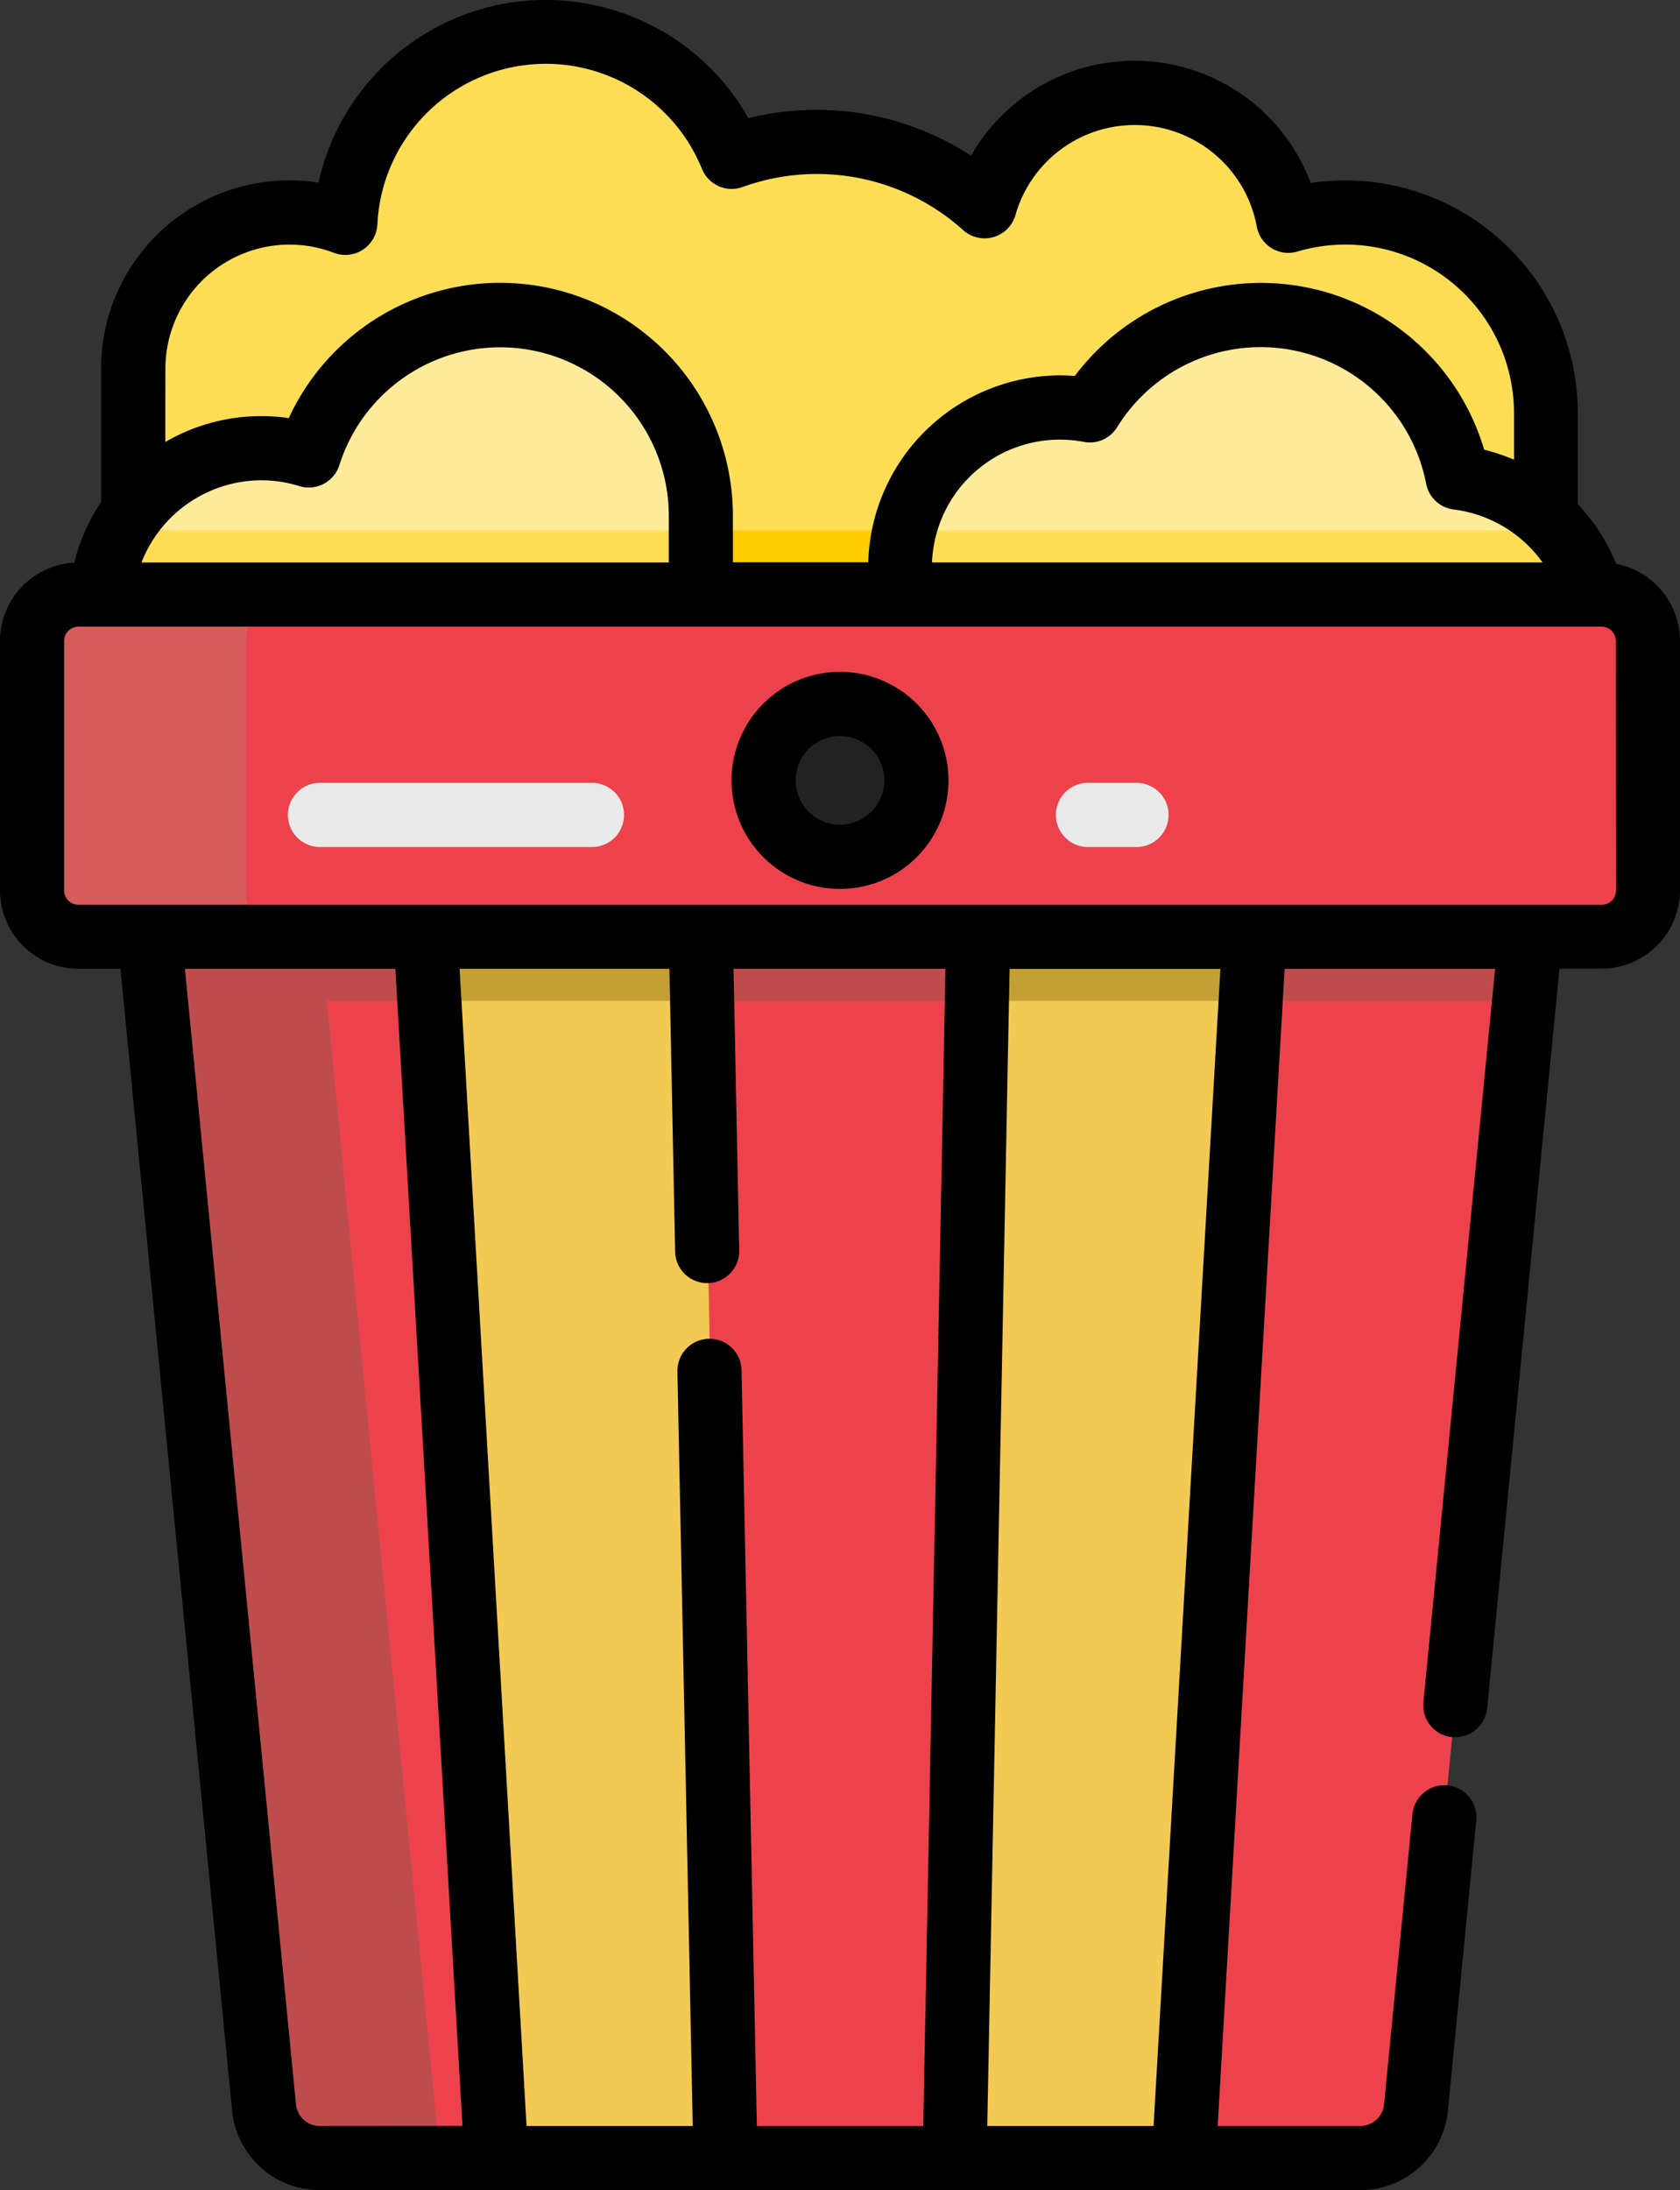 <svg xmlns="http://www.w3.org/2000/svg" width="54.852" height="71.462" viewBox="0 0 54.852 71.462">
  <rect x="0" y="0" width="54.852" height="71.462" fill="#333333" stroke="none"/>
  <g id="popcorn" transform="translate(0 0)">
    <path id="Path_597" data-name="Path 597" d="M77.294,19.94a6.554,6.554,0,0,0-8.416-6.283,5.1,5.1,0,0,0-9.917-.473A8.186,8.186,0,0,0,50.71,11.57,6.553,6.553,0,0,0,38.1,13.725a5.1,5.1,0,0,0-6.925,4.761v16.8H77.294V20.606l-.033,0q.033-.328.033-.664Zm0,0" transform="translate(-26.825 -6.453)" fill="#ffde55"/>
    <path id="Path_598" data-name="Path 598" d="M31.176,124H77.294v11.531H31.176Zm0,0" transform="translate(-26.825 -106.693)" fill="#ffcd00"/>
    <path id="Path_599" data-name="Path 599" d="M36.63,73.668a6.555,6.555,0,0,0-6.25,4.579,5.233,5.233,0,0,0-6.787,4.991v5.228H43.183V80.221a6.553,6.553,0,0,0-6.553-6.553Zm0,0" transform="translate(-20.301 -63.386)" fill="#ffeb99"/>
    <path id="Path_600" data-name="Path 600" d="M24.256,124a5.2,5.2,0,0,0-.662,2.546v5.228H43.183V124Zm0,0" transform="translate(-20.301 -106.693)" fill="#ffde55"/>
    <path id="Path_601" data-name="Path 601" d="M228.705,78.97A6.552,6.552,0,0,0,216.7,76.775a5.225,5.225,0,0,0-6.205,5.135v7.476H233.3V84.158a5.228,5.228,0,0,0-4.6-5.189Zm0,0" transform="translate(-181.113 -63.383)" fill="#ffeb99"/>
    <path id="Path_602" data-name="Path 602" d="M210.492,125.221V132.7H233.3v-5.228A5.2,5.2,0,0,0,231.985,124H210.637a5.239,5.239,0,0,0-.145,1.221Zm0,0" transform="translate(-181.113 -106.693)" fill="#ffde55"/>
    <path id="Path_603" data-name="Path 603" d="M71.944,232.605H37.977a1.832,1.832,0,0,1-1.823-1.653L32,188.5H77.92l-4.153,42.452a1.831,1.831,0,0,1-1.823,1.653Zm0,0" transform="translate(-27.534 -162.191)" fill="#ed424b"/>
    <path id="Path_604" data-name="Path 604" d="M32,188.5l4.153,42.452a1.832,1.832,0,0,0,1.823,1.653H41.9L37.583,188.5Zm0,0" transform="translate(-27.534 -162.19)" fill="#bf4c4c"/>
    <path id="Path_605" data-name="Path 605" d="M32.622,194.851H77.3l.622-6.351H32Zm0,0" transform="translate(-27.534 -162.19)" fill="#bf4c4c"/>
    <path id="Path_606" data-name="Path 606" d="M97.8,188.5h9.184l.851,44.105h-7.481Zm0,0" transform="translate(-84.151 -162.19)" fill="#f2ca53"/>
    <path id="Path_607" data-name="Path 607" d="M107.107,194.851l-.122-6.351H97.8l.367,6.351Zm0,0" transform="translate(-84.151 -162.19)" fill="#c49f33"/>
    <path id="Path_608" data-name="Path 608" d="M224.151,188.5h9.184l-2.554,44.105H223.3Zm0,0" transform="translate(-192.134 -162.19)" fill="#f2ca53"/>
    <path id="Path_609" data-name="Path 609" d="M237.462,194.851l.367-6.351h-9.184l-.122,6.351Zm0,0" transform="translate(-196.627 -162.19)" fill="#c49f33"/>
    <path id="Path_610" data-name="Path 610" d="M58.744,150.166H9.016A1.515,1.515,0,0,1,7.5,148.651v-8.136A1.515,1.515,0,0,1,9.016,139H58.744a1.515,1.515,0,0,1,1.515,1.515v8.136A1.515,1.515,0,0,1,58.744,150.166Zm0,0" transform="translate(-6.454 -119.599)" fill="#ed424b"/>
    <path id="Path_611" data-name="Path 611" d="M183.615,167.058a2.495,2.495,0,1,1-2.495-2.5A2.5,2.5,0,0,1,183.615,167.058Zm0,0" transform="translate(-153.694 -141.594)" fill="#222223"/>
    <path id="Path_612" data-name="Path 612" d="M14.479,148.651v-8.136A1.515,1.515,0,0,1,15.994,139H9.015A1.515,1.515,0,0,0,7.5,140.516v8.136a1.515,1.515,0,0,0,1.515,1.515h6.979A1.515,1.515,0,0,1,14.479,148.651Zm0,0" transform="translate(-6.453 -119.6)" fill="#d65b5b"/>
    <path id="Path_613" data-name="Path 613" d="M52.77,18.4a6.248,6.248,0,0,0-1.254-1.946V13.487A7.6,7.6,0,0,0,42.795,5.97a6.145,6.145,0,0,0-11.09-.889,9.246,9.246,0,0,0-7.27-1.225A7.6,7.6,0,0,0,10.4,5.96,6.148,6.148,0,0,0,3.3,12.033v4.351a6.214,6.214,0,0,0-.877,1.976A2.563,2.563,0,0,0,0,20.916v8.136a2.565,2.565,0,0,0,2.562,2.562H3.933l3.645,37.25a2.868,2.868,0,0,0,2.864,2.6H44.41a2.868,2.868,0,0,0,2.864-2.6l.928-9.485a1.047,1.047,0,0,0-2.084-.2l-.928,9.485a.782.782,0,0,1-.781.708H39.757l2.186-37.755h6.872L46.474,55.541a1.047,1.047,0,0,0,.94,1.144q.052,0,.1,0a1.047,1.047,0,0,0,1.041-.945l2.361-24.132H52.29a2.565,2.565,0,0,0,2.562-2.562V20.916A2.564,2.564,0,0,0,52.77,18.4Zm-2.407-.047H30.43a4.176,4.176,0,0,1,4.959-3.933,1.046,1.046,0,0,0,1.084-.478,5.506,5.506,0,0,1,10.091,1.842,1.047,1.047,0,0,0,.9.841,4.209,4.209,0,0,1,2.9,1.727ZM5.4,12.033a4.053,4.053,0,0,1,5.5-3.784,1.047,1.047,0,0,0,1.421-.926,5.506,5.506,0,0,1,10.6-1.809,1.047,1.047,0,0,0,1.325.588,7.139,7.139,0,0,1,7.2,1.406,1.047,1.047,0,0,0,1.708-.491,4.052,4.052,0,0,1,7.88.376,1.047,1.047,0,0,0,1.327.815,5.506,5.506,0,0,1,7.072,5.279V15a6.3,6.3,0,0,0-.975-.325,7.6,7.6,0,0,0-13.365-2.407c-.159-.012-.317-.019-.475-.019a6.28,6.28,0,0,0-6.27,6.1H23.929V16.834a7.6,7.6,0,0,0-14.5-3.191,6.306,6.306,0,0,0-.908-.065,6.213,6.213,0,0,0-3.123.845Zm3.123,3.639a4.179,4.179,0,0,1,1.247.189,1.047,1.047,0,0,0,1.31-.684,5.507,5.507,0,0,1,10.757,1.658v1.519H4.619a4.212,4.212,0,0,1,3.9-2.682Zm1.921,53.7a.781.781,0,0,1-.781-.708L6.037,31.613h6.872L15.1,69.368Zm19.7,0H24.711l-.5-24.66a1.047,1.047,0,0,0-1.046-1.026h-.021a1.046,1.046,0,0,0-1.026,1.068l.5,24.618H17.192L15.006,31.613h6.851l.186,9.23a1.047,1.047,0,0,0,1.046,1.026h.021A1.046,1.046,0,0,0,24.135,40.8l-.185-9.188h6.919Zm7.52,0H32.234l.729-37.755h6.883Zm15.1-40.316a.469.469,0,0,1-.468.468H2.562a.469.469,0,0,1-.468-.468V20.916a.469.469,0,0,1,.468-.468h.712l.04,0,.035,0H52.29a.469.469,0,0,1,.468.468Zm0,0"/>
    <path id="Path_614" data-name="Path 614" d="M174.667,157.063a3.542,3.542,0,1,0,3.542,3.542A3.546,3.546,0,0,0,174.667,157.063Zm0,4.99a1.448,1.448,0,1,1,1.448-1.448A1.45,1.45,0,0,1,174.667,162.053Zm0,0" transform="translate(-147.241 -135.141)"/>
    <g id="Group_186" data-name="Group 186" transform="translate(16.697 25.543)">
      <path id="Path_617" data-name="Path 617" d="M249.643,185.1h-1.585a1.047,1.047,0,1,1,0-2.094h1.585a1.047,1.047,0,1,1,0,2.094Zm0,0" transform="translate(-229.233 -183.004)" fill="#eaeaea"/>
      <path id="Path_618" data-name="Path 618" d="M122.264,185.1h-8.881a1.047,1.047,0,1,1,0-2.094h8.881a1.047,1.047,0,1,1,0,2.094Zm0,0" transform="translate(-119.633 -183.004)" fill="#eaeaea"/>
    </g>
  </g>
</svg>
